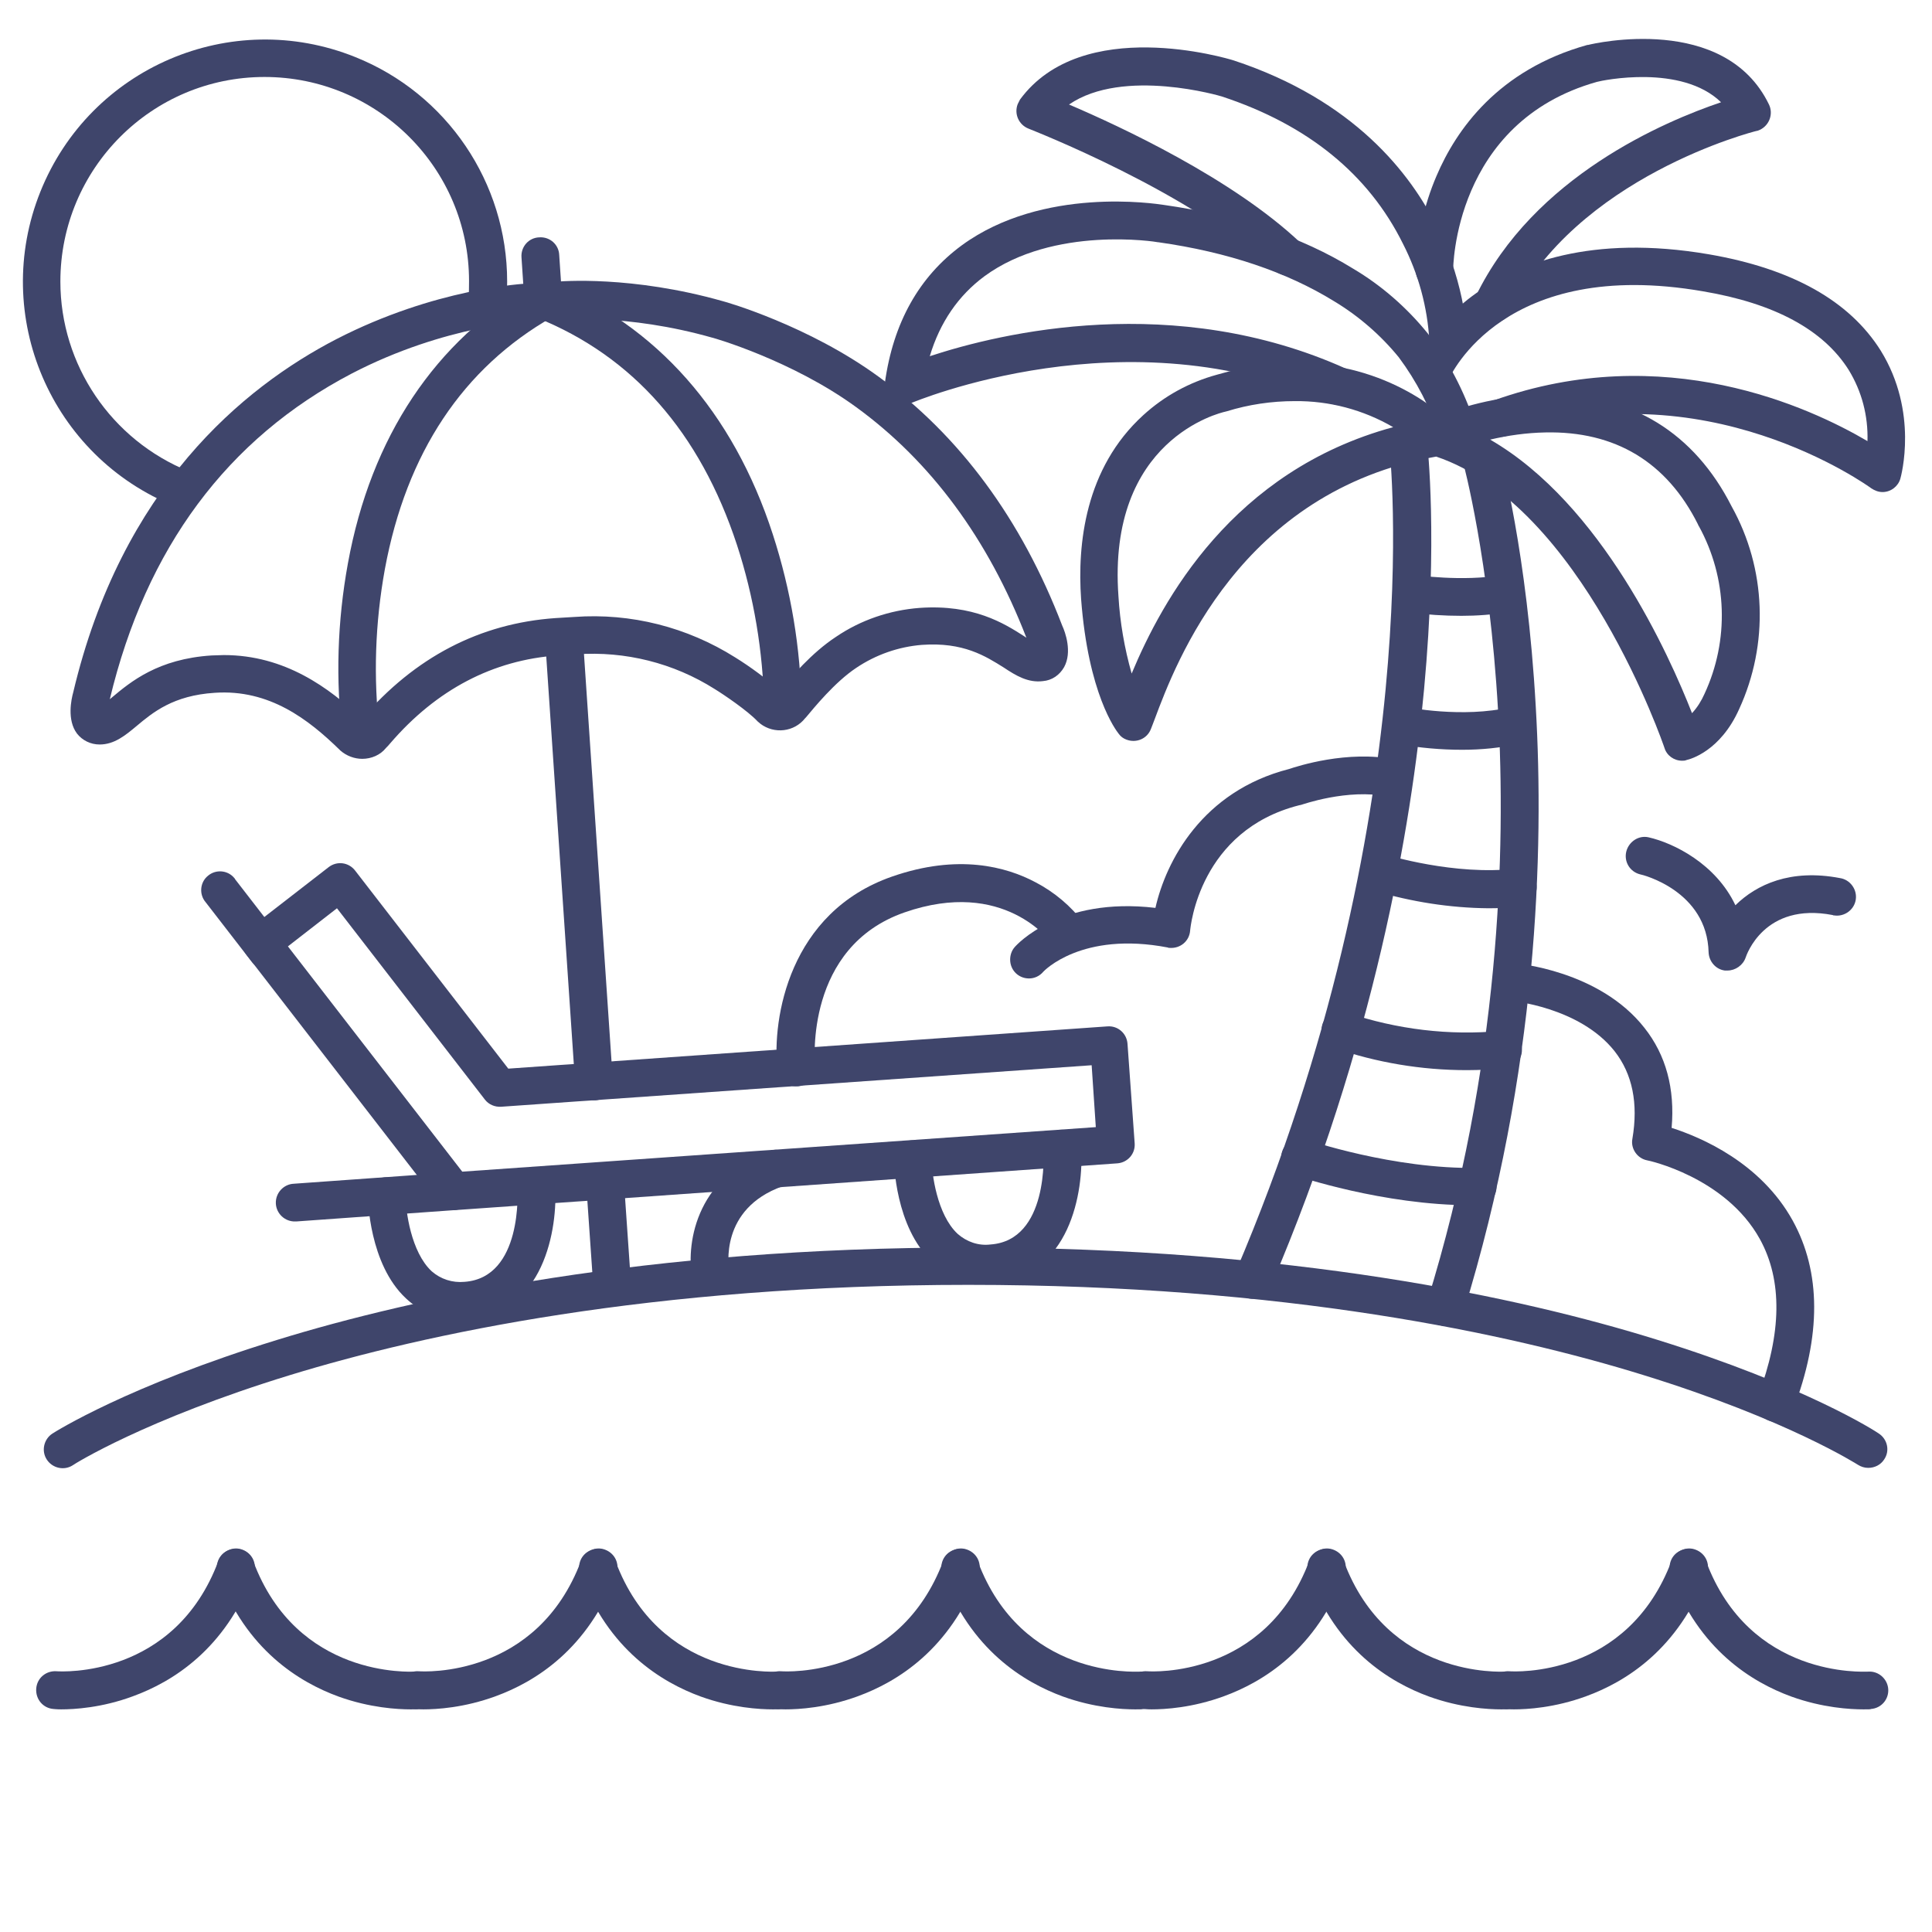<?xml version="1.0" ?><svg id="图层_1" style="enable-background:new 0 0 512 512;" version="1.1" viewBox="0 0 512 512" xml:space="preserve" xmlns="http://www.w3.org/2000/svg" xmlns:xlink="http://www.w3.org/1999/xlink"><style type="text/css">
	.st0{fill:#3F456B;}
</style><title/><g id="Lines"><path class="st0" d="M495.1,389c-1,0-1.9-0.3-2.7-0.8c-0.2-0.1-18.7-12-56.9-23.8c-35.2-10.9-94.9-23.9-178.9-23.9   s-144.1,13-179.7,23.9c-38.5,11.8-57.4,23.7-57.6,23.9c-2.3,1.5-5.4,0.8-6.9-1.5s-0.8-5.4,1.5-6.9l0,0c0.8-0.5,19.9-12.6,59.5-24.8   c36.3-11.2,97.6-24.5,183.2-24.5S403,343.8,439,355c39.3,12.2,58.1,24.3,58.9,24.9c2.3,1.5,3,4.6,1.4,6.9   C498.4,388.2,496.8,389,495.1,389L495.1,389z"/><path class="st0" d="M120.2,320.7c-1.6,0-3-0.7-4-1.9L65.3,253c-1.7-2.2-1.3-5.3,0.9-7l20.9-16.2c2.2-1.7,5.3-1.3,7,0.9l40.6,52.5   L293.5,272c2.8-0.2,5.1,1.9,5.3,4.6l1.9,26.4c0.2,2.8-1.9,5.1-4.6,5.3l-175.6,12.4L120.2,320.7z M76.3,250.8l46.2,59.7l167.9-11.8   l-1.1-16.4l-156.5,11c-1.7,0.1-3.3-0.6-4.3-1.9l-39.2-50.7L76.3,250.8z"/><path class="st0" d="M78.3,323.7c-2.8,0.1-5.1-2.1-5.2-4.8c-0.1-2.8,2.1-5.1,4.8-5.2l41.9-3c2.8-0.2,5.2,1.9,5.3,4.6   c0.2,2.8-1.9,5.2-4.7,5.4l-41.9,3L78.3,323.7z"/><path class="st0" d="M121.9,349.6c-5.3,0.1-10.5-1.9-14.3-5.5c-9.8-9.1-10.1-26.4-10.1-27.1c0-2.8,2.2-5,4.9-5c0,0,0,0,0.1,0l0,0   c2.8,0,5,2.2,5,5c0,3.8,1.4,14.8,6.9,19.9c2.4,2.1,5.5,3.1,8.7,2.8c15.4-1.1,14.1-24.1,14-25.1c-0.2-2.8,1.9-5.2,4.7-5.3   s5.2,1.9,5.3,4.7c0.8,11.7-3,34.3-23.3,35.7C123.2,349.6,122.6,349.6,121.9,349.6z"/><path class="st0" d="M261.4,339.8c-5.3,0.1-10.5-1.9-14.4-5.5c-9.8-9.1-10.1-26.4-10.1-27.1c0-2.8,2.2-5,4.9-5c0,0,0,0,0,0h0.1   c2.7,0,5,2.2,5,4.9c0,3.8,1.4,14.8,6.9,19.9c2.4,2.1,5.5,3.2,8.7,2.8c15.4-1.1,14.1-24.1,14-25.1c-0.2-2.8,1.9-5.2,4.7-5.3   s5.2,1.9,5.3,4.7c0.8,11.7-3,34.3-23.3,35.7C262.6,339.8,262,339.8,261.4,339.8z"/><path class="st0" d="M70.8,256.9c-1.6,0-3-0.7-4-1.9l-12.3-15.9c-1.8-2.1-1.5-5.3,0.6-7c2.1-1.8,5.3-1.5,7,0.6   c0.1,0.1,0.2,0.2,0.2,0.3l12.3,15.9c1.7,2.2,1.3,5.3-0.9,7C72.9,256.5,71.8,256.9,70.8,256.9L70.8,256.9z"/><path class="st0" d="M96,201.1c-2.1,0-4.2-0.8-5.8-2.2l-0.2-0.2c-8.2-8-18.6-16.1-33.1-15.1c-11,0.7-16.4,5.2-20.7,8.8   c-3,2.5-5.9,4.9-9.8,4.9l0,0c-2.4,0-4.6-1.1-6-2.9c-2.7-3.6-1.5-9.1-1-10.9c12.8-54.2,45-80.8,69.7-93.6   c26.2-13.5,49.4-14.7,51.3-14.8l6.6-0.4c1.7-0.2,20.5-1.7,44.5,5.1c0.9,0.2,22.8,6.5,41.3,20c21.5,15.6,37.9,37.8,48.7,66   c0.8,1.7,2.7,7,0.5,11c-1.2,2.1-3.2,3.5-5.6,3.7c-3.9,0.5-7.1-1.4-10.4-3.6c-4.8-3-10.7-6.8-21.7-6c-6.2,0.5-12.2,2.6-17.4,6.1l0,0   c-5.7,3.8-11.2,10.6-13.3,13.1l-0.2,0.2c-2.9,3.7-8.2,4.3-11.9,1.5c0,0-0.1-0.1-0.1-0.1c-0.2-0.2-0.4-0.3-0.6-0.5   c-2.6-2.8-9.1-7.2-11.4-8.6c-10.9-6.9-23.7-10.1-36.6-9.2l-5,0.3c-17.1,1.2-32.1,9-44.4,23.3c-0.4,0.5-0.8,0.9-1.1,1.2   C100.8,200.1,98.4,201.1,96,201.1z M59.3,173.6c16.2,0,28,8.7,36.6,16.9c14.1-16.4,31.3-25.3,51.3-26.7l5-0.3   c15-1.1,29.9,2.7,42.6,10.7c4.2,2.6,8.2,5.6,11.9,8.8c2.9-3.5,8.4-10,14.8-14.2c6.6-4.5,14.3-7.1,22.2-7.7   c14.3-1,22.4,4.1,27.7,7.5l0.6,0.4c-10.1-26.1-25.3-46.7-45.1-61.1c-17-12.4-37.9-18.4-38.1-18.4C166,83,148,84.7,147.8,84.7h-0.2   l-6.7,0.4h-0.2c-0.2,0-22.7,1-47.5,13.9c-32.9,17.2-54.5,46.2-64.1,86.3l0.6-0.5c4.9-4.1,12.2-10.2,26.4-11.1   C57.3,173.7,58.3,173.6,59.3,173.6z M224.1,173L224.1,173z"/><path class="st0" d="M162.2,345.2c-2.6,0-4.8-2-5-4.7l-1.8-26c-0.2-2.8,1.9-5.2,4.7-5.3s5.2,1.9,5.3,4.7l1.8,26   c0.2,2.8-1.9,5.1-4.6,5.3c0,0,0,0,0,0L162.2,345.2z"/><path class="st0" d="M157.4,291.6c-2.6,0-4.8-2-5-4.7l-7.9-116.8c-0.2-2.8,1.9-5.1,4.7-5.3c2.8-0.2,5.1,1.9,5.3,4.7l0,0l7.9,116.8   c0.2,2.8-1.9,5.1-4.6,5.3L157.4,291.6z"/><path class="st0" d="M143.9,83.4c-2.6,0-4.8-2-5-4.7l-0.7-10.5c-0.2-2.8,1.9-5.2,4.7-5.3c2.8-0.2,5.2,1.9,5.3,4.7l0.7,10.5   c0.2,2.8-1.9,5.1-4.6,5.3c0,0,0,0,0,0L143.9,83.4z"/><path class="st0" d="M95.7,199.8c-2.5,0-4.6-1.8-4.9-4.2c-1.9-15.4-1.4-31,1.4-46.3c6.1-33.5,23.2-59.1,49.3-74   c2.4-1.4,5.5-0.5,6.8,1.9s0.5,5.5-1.9,6.8l0,0c-23.7,13.5-38.7,36-44.4,66.8c-2.6,14.3-3.1,28.8-1.4,43.2c0.4,2.7-1.5,5.3-4.2,5.7   C96.2,199.7,95.9,199.8,95.7,199.8L95.7,199.8z"/><path class="st0" d="M207.5,192.2h-0.1c-2.8,0-5-2.3-4.9-5.1l0,0c-0.3-14.5-2.7-28.9-7.2-42.7c-9.8-29.8-27.6-50-53-60.2   c-2.5-1.2-3.5-4.2-2.3-6.7c1.1-2.2,3.7-3.3,6-2.5c27.9,11.2,48.3,34.2,58.8,66.6c4.8,14.8,7.4,30.2,7.6,45.7   C212.4,190.1,210.2,192.2,207.5,192.2z"/><path class="st0" d="M445.8,201.6c-2.2,0-4.1-1.4-4.7-3.4c-0.2-0.6-21.9-64.2-60.5-77.2c-51.9,9.2-69,54.6-74.6,69.6   c-0.4,1-0.7,1.9-1,2.6c-1,2.6-3.9,3.8-6.5,2.8c-0.8-0.3-1.5-0.8-2-1.5c-0.8-1-8.1-10.6-10-35.8c-1-14.4,1-34.6,16.5-48.7   c5.6-5.1,12.2-8.7,19.5-10.7c31.7-9.3,52.6,4.7,59.6,10.6c8.7-3.3,17.9-5.1,27.2-5.4h1.4c21.7,0,38.3,10.2,48.2,29.7   c9.2,16.5,9.9,36.5,2,53.7c-5,11.2-13,13.3-13.9,13.5C446.5,201.6,446.2,201.6,445.8,201.6z M394.9,116.5   c29.6,17.1,47.5,57.2,53.5,72.5c1.4-1.5,2.5-3.3,3.3-5.1c6.6-14.2,6.1-30.7-1.5-44.5c-0.1-0.1-0.2-0.3-0.2-0.4   c-8.3-16.6-22-24.8-40.5-24.4C404.5,114.7,399.6,115.4,394.9,116.5z M343.1,106.3c-6.1,0-12.2,0.9-18,2.7l-0.4,0.1   c-1.3,0.3-31.3,7.3-28.3,48.9c0.4,6.9,1.6,13.8,3.5,20.5c8.1-19.4,26.7-53.7,69.3-65.3C361.3,108.6,352.3,106.2,343.1,106.3z"/><path class="st0" d="M386.2,118.8c-2.1,0-4-1.3-4.7-3.3c-2.5-7.5-6.1-14.5-10.8-20.8c-4.8-5.9-10.7-11-17.2-14.9   C341,72.1,325.4,66.8,307,64.2h-0.1c-0.3-0.1-27.6-4.5-46,9c-6.9,5.1-11.8,12.2-14.5,21.2c18.8-6.2,64.8-17.2,110.3,3.3   c2.5,1.1,3.7,4,2.6,6.6s-4,3.7-6.6,2.6c-0.1,0-0.1,0-0.2-0.1c-53.7-24.3-110.4-0.2-111,0c-2.5,1.1-5.5-0.1-6.6-2.6   c-0.4-0.8-0.5-1.8-0.4-2.7c2.2-16,9.1-28.2,20.4-36.5c21.5-15.7,51.4-11,53.5-10.7c19.7,2.8,36.6,8.5,50.2,16.9   c7.6,4.5,14.3,10.4,19.8,17.2c5.4,7.2,9.6,15.2,12.4,23.7c0.9,2.6-0.5,5.5-3.1,6.4C387.3,118.7,386.8,118.8,386.2,118.8z"/><path class="st0" d="M498.9,130.4c-1.1,0-2.1-0.4-3-1c-0.4-0.3-44.6-32.5-96.6-13.9c-2.6,0.9-5.4-0.6-6.3-3.2   c-0.8-2.5,0.5-5.2,2.9-6.2c45.1-16.1,83.7,1.8,99,10.8c0.2-6.7-1.5-13.2-5-18.9c-6.7-10.6-19.6-17.6-38.6-20.8   c-52.6-9.1-66.8,22.1-67.4,23.4c-1.1,2.5-4.1,3.6-6.6,2.5c-2.4-1.1-3.5-3.9-2.6-6.4c0.2-0.4,4.5-10.5,16.5-19   c10.8-7.7,30.3-15.7,61.7-10.3c22,3.8,37.2,12.3,45.5,25.5c10.1,16.3,5.4,33.3,5.2,34C503,128.9,501.1,130.4,498.9,130.4   L498.9,130.4z"/><path class="st0" d="M383.8,95.4c-2.8,0-5-2.2-5-5l0,0c-0.5-9-2.9-17.8-7-25.8c-9.1-18.4-25.2-31.5-47.9-39   c-0.2-0.1-26.2-7.8-40.6,2.1c13.6,5.8,43.3,19.6,61.3,36.6c2,1.9,2.1,5.1,0.2,7.1c-1.9,2-5.1,2.1-7.1,0.2l0,0   c-22-20.8-64.7-37.3-65.1-37.5c-2.6-1-3.9-3.9-2.9-6.5c0.2-0.4,0.4-0.8,0.6-1.2c16.5-22.5,55-10.9,56.6-10.4   c31.9,10.5,47,30,54.1,44.5c7.7,15.8,7.8,29.2,7.8,29.7C388.8,93.1,386.5,95.3,383.8,95.4L383.8,95.4z"/><path class="st0" d="M395.6,85.7c-2.8,0-5-2.2-5-5c0-0.8,0.2-1.5,0.5-2.2c15.4-31.8,50.2-46.4,65-51.4   c-10.5-10.2-31.5-5.8-32.9-5.4c-38,10.7-38.1,49.5-38.1,49.9c0,2.8-2.2,5-4.9,5c0,0,0,0,0,0h0c-2.8,0-5-2.2-5-5   c0.3-8.6,2.1-17.1,5.5-25c5.2-12.2,16.3-28.1,40-34.7h0.2c1.5-0.4,36.2-8.4,47.9,15.8c1.2,2.5,0.1,5.5-2.4,6.7   c-0.3,0.1-0.6,0.3-0.9,0.3c-0.5,0.1-47.9,12.1-65.3,48.1C399.2,84.5,397.5,85.6,395.6,85.7z"/><path class="st0" d="M383,351.4c-0.5,0-1-0.1-1.5-0.2c-2.6-0.8-4.1-3.6-3.3-6.2c19.4-62.6,20.9-119.8,18.8-156.7   c-2.3-40.1-9.2-65.6-9.3-65.9c-0.7-2.7,0.8-5.4,3.5-6.2c2.7-0.7,5.4,0.8,6.2,3.5c0.3,1.1,7.3,26.6,9.6,67.7   c2.2,37.8,0.6,96.3-19.2,160.5C387.2,349.9,385.2,351.4,383,351.4z"/><path class="st0" d="M332,344.2c-2.8,0-5-2.2-5-5c0-0.7,0.1-1.4,0.4-2c51.6-120.9,40.9-217.9,40.8-218.8c-0.3-2.7,1.7-5.2,4.5-5.5   c2.7-0.3,5.1,1.6,5.5,4.3c0.1,1,2.9,25.4-0.8,65.4c-3.4,36.8-13.2,94.1-40.7,158.5C335.8,342.9,334,344.2,332,344.2z"/><path class="st0" d="M188.4,343.1c-2.4,0-4.4-1.7-4.9-4c-1.7-8.6,0.3-26.9,20.4-34.1c2.6-0.9,5.5,0.4,6.4,3c0.9,2.6-0.4,5.5-3,6.4   c-16.6,6-14.3,21.1-14,22.8c0.5,2.7-1.3,5.3-4,5.8c0,0,0,0,0,0C189,343.1,188.7,343.1,188.4,343.1z"/><path class="st0" d="M211,287.9c-2.6,0-4.7-1.9-5-4.5c-1.4-13.5,3.1-41.6,30.4-51.1c17.5-6.1,30.3-2.6,38,1.5   c5,2.6,9.4,6.3,12.8,10.8c1.6,2.3,1,5.4-1.3,6.9c-2.3,1.6-5.4,1-7-1.3c-0.5-0.7-12.8-17.6-39.2-8.4s-23.8,39.4-23.7,40.6   c0.3,2.7-1.7,5.2-4.5,5.5L211,287.9z"/><path class="st0" d="M272.7,259.3c-2.8,0-5-2.2-5-5c0-1.2,0.4-2.4,1.2-3.3c0.5-0.6,12-13.4,37.3-10.4c2.8-12.4,12.4-30.9,35.4-36.8   c2.1-0.7,15.5-5.1,28.2-2.5c2.7,0.6,4.5,3.2,3.9,5.9c-0.6,2.7-3.2,4.5-5.9,3.9c-10.7-2.2-22.9,2.2-23,2.2l-0.5,0.1   c-26.4,6.7-28.8,32.2-28.9,33.2c-0.2,2.8-2.6,4.8-5.4,4.6c-0.2,0-0.4,0-0.5-0.1c-22.9-4.4-32.9,6.3-33,6.4   C275.5,258.7,274.1,259.3,272.7,259.3z"/><path class="st0" d="M470.6,376.8c-2.8,0-5-2.2-5-5c0-0.6,0.1-1.2,0.3-1.8c6.3-16.7,6.5-30.7,0.5-41.6   c-9.1-16.5-29.7-20.9-29.9-20.9c-2.6-0.5-4.4-3.1-3.9-5.7c1.6-9.4,0-17.2-4.7-23.2c-9.3-11.8-27.6-13.4-27.8-13.4   c-2.8-0.2-4.8-2.6-4.6-5.4c0.2-2.8,2.6-4.8,5.4-4.6c0.9,0.1,22.9,1.9,34.9,17.2c5.7,7.2,8.1,16.1,7.2,26.5   c7.8,2.5,23.6,9.2,32.1,24.6c7.5,13.6,7.6,30.5,0.1,50.1C474.5,375.5,472.7,376.8,470.6,376.8z"/><path class="st0" d="M48.3,134.6c-0.6,0-1.3-0.1-1.9-0.4C13.5,121-2.5,83.7,10.7,50.8S61.2,1.9,94.1,15.1   c24.3,9.7,40.3,33.3,40.3,59.5c0,2-0.1,4-0.3,5.9c-0.3,2.8-2.7,4.8-5.5,4.5c-2.8-0.3-4.8-2.7-4.5-5.5c0.2-1.7,0.2-3.3,0.2-5   c0-29.9-24.3-54.1-54.2-54.1c-29.9,0-54.1,24.3-54.1,54.2c0,22.1,13.5,42,34,50.3c2.6,1,3.8,3.9,2.8,6.5   C52.1,133.3,50.3,134.6,48.3,134.6L48.3,134.6z"/></g><g id="Outline"><path class="st0" d="M457.8,257.2c-0.2,0-0.5,0-0.7,0c-2.4-0.3-4.2-2.4-4.3-4.8c-0.4-16.3-17.5-20.6-18.2-20.7   c-2.7-0.7-4.3-3.4-3.6-6.1c0.7-2.6,3.3-4.3,5.9-3.7c6.6,1.5,17.8,7,23,18c5.6-5.5,14.6-9.7,27.7-7.2c2.7,0.4,4.6,3,4.2,5.7   c-0.4,2.7-3,4.6-5.7,4.2c-0.1,0-0.3,0-0.4-0.1c-18.2-3.5-22.9,10.7-23.1,11.3C461.9,255.8,459.9,257.2,457.8,257.2z"/><path class="st0" d="M387.3,163.2c-4.6,0-9.2-0.3-13.8-0.9c-2.7-0.4-4.6-3-4.2-5.7c0.4-2.7,3-4.6,5.7-4.2c0.2,0,12.5,1.8,23,0   c2.7-0.4,5.3,1.5,5.7,4.2c0.4,2.6-1.4,5.1-4,5.6C395.6,162.9,391.4,163.2,387.3,163.2z"/><path class="st0" d="M387.5,198.7c-5.6,0-11.3-0.5-16.8-1.5c-2.7-0.6-4.5-3.2-3.9-5.9c0.6-2.7,3.2-4.5,5.9-3.9l0,0   c0.1,0,14.9,3,27.6,0c2.7-0.6,5.4,1.1,5.9,3.8c0.6,2.6-1.1,5.3-3.7,5.9C397.7,198.2,392.6,198.7,387.5,198.7z"/><path class="st0" d="M394.4,240.7c-10.2-0.1-20.3-1.7-30.1-4.6c-2.6-0.8-4.1-3.6-3.3-6.3c0.8-2.6,3.6-4.1,6.3-3.3   c0.3,0.1,18.2,5.6,34.4,3.7c2.7-0.3,5.2,1.7,5.5,4.4c0.3,2.7-1.6,5.2-4.4,5.5C400,240.6,397.2,240.7,394.4,240.7z"/><path class="st0" d="M388.7,283.6c-12,0-23.9-2-35.2-5.9c-2.6-1-3.9-3.8-3-6.4c1-2.6,3.8-3.9,6.4-3c0.1,0,0.1,0,0.2,0.1l0,0   c13.1,4.4,26.9,6.1,40.7,4.8c2.7-0.3,5.2,1.7,5.5,4.5s-1.7,5.2-4.5,5.5C395.4,283.4,392.1,283.6,388.7,283.6z"/><path class="st0" d="M389.9,319.4c-23.4,0-46-7.7-47-8c-2.6-0.9-4-3.7-3.1-6.3s3.7-4,6.3-3.1c0,0,0,0,0.1,0l0,0   c0.2,0.1,23.1,7.9,45.3,7.5h0.1c2.8,0,5,2.2,5,5c0,2.8-2.2,5-5,5L389.9,319.4z"/></g><g><g><g><path class="st0" d="M108.8,453c-3.4,0-10.8-0.4-19.1-3.4c-10.4-3.8-24.5-12.4-31.9-32.4c-1-2.6,0.3-5.5,2.9-6.4     c2.6-1,5.5,0.3,6.4,2.9c11.6,31.1,41.7,29.3,43,29.3c2.7-0.2,5.1,1.9,5.3,4.6c0.2,2.7-1.8,5.1-4.6,5.3     C110.8,453,110.1,453,108.8,453z"/></g><g><path class="st0" d="M16.2,453c-1.2,0-1.9-0.1-2-0.1c-2.8-0.2-4.8-2.6-4.6-5.4c0.2-2.8,2.6-4.8,5.4-4.6     c1.3,0.1,31.3,1.8,42.9-29.3c1-2.6,3.9-3.9,6.4-2.9c2.6,1,3.9,3.8,2.9,6.4c-7.5,20-21.5,28.6-31.9,32.4     C27,452.6,19.6,453,16.2,453z"/></g></g><g><g><path class="st0" d="M204.8,453c-3.4,0-10.8-0.4-19.1-3.4c-10.4-3.8-24.5-12.4-31.9-32.4c-1-2.6,0.3-5.5,2.9-6.4     c2.6-1,5.5,0.3,6.4,2.9c11.6,31.1,41.7,29.3,43,29.3c2.8-0.2,5.1,1.9,5.3,4.6s-1.8,5.1-4.6,5.3C206.8,453,206.1,453,204.8,453z"/></g><g><path class="st0" d="M112.2,453c-1.2,0-1.9-0.1-2-0.1c-2.8-0.2-4.8-2.6-4.6-5.4c0.2-2.7,2.6-4.8,5.4-4.6     c1.3,0.1,31.3,1.8,43-29.3c1-2.6,3.9-3.9,6.4-2.9c2.6,1,3.9,3.8,2.9,6.4c-7.5,20-21.5,28.6-31.9,32.4     C123,452.6,115.6,453,112.2,453z"/></g></g><g><g><path class="st0" d="M300.8,453c-3.4,0-10.8-0.4-19.1-3.4c-10.4-3.8-24.5-12.4-31.9-32.4c-1-2.6,0.3-5.5,2.9-6.4     c2.6-1,5.5,0.3,6.4,2.9c11.6,31.1,41.7,29.3,43,29.3c2.7-0.2,5.1,1.9,5.3,4.6c0.2,2.7-1.8,5.1-4.6,5.3     C302.8,453,302.1,453,300.8,453z"/></g><g><path class="st0" d="M208.2,453c-1.2,0-1.9-0.1-2-0.1c-2.8-0.2-4.8-2.6-4.6-5.4c0.2-2.7,2.6-4.8,5.4-4.6     c1.3,0.1,31.3,1.8,43-29.3c1-2.6,3.9-3.9,6.4-2.9c2.6,1,3.9,3.8,2.9,6.4c-7.5,20-21.5,28.6-31.9,32.4     C219,452.6,211.6,453,208.2,453z"/></g></g><g><g><path class="st0" d="M397.8,453c-3.4,0-10.8-0.4-19.1-3.4c-10.4-3.8-24.5-12.4-31.9-32.4c-1-2.6,0.3-5.5,2.9-6.4     c2.6-1,5.5,0.3,6.4,2.9c11.6,31.1,41.7,29.3,43,29.3c2.7-0.2,5.1,1.9,5.3,4.6c0.2,2.7-1.8,5.1-4.6,5.3     C399.8,453,399.1,453,397.8,453z"/></g><g><path class="st0" d="M305.2,453c-1.2,0-1.9-0.1-2-0.1c-2.8-0.2-4.8-2.6-4.6-5.4c0.2-2.7,2.6-4.8,5.4-4.6     c1.3,0.1,31.3,1.8,43-29.3c1-2.6,3.9-3.9,6.4-2.9c2.6,1,3.9,3.8,2.9,6.4c-7.5,20-21.5,28.6-31.9,32.4     C316,452.6,308.6,453,305.2,453z"/></g></g><g><g><path class="st0" d="M493.8,453c-3.4,0-10.8-0.4-19.1-3.4c-10.4-3.8-24.5-12.4-31.9-32.4c-1-2.6,0.3-5.5,2.9-6.4     c2.6-1,5.5,0.3,6.4,2.9c11.6,31.1,41.7,29.3,43,29.3c2.7-0.2,5.1,1.9,5.3,4.6c0.2,2.7-1.8,5.1-4.6,5.3     C495.8,453,495.1,453,493.8,453z"/></g><g><path class="st0" d="M401.2,453c-1.2,0-1.9-0.1-2-0.1c-2.8-0.2-4.8-2.6-4.6-5.4c0.2-2.7,2.6-4.8,5.4-4.6     c1.3,0.1,31.3,1.8,43-29.3c1-2.6,3.9-3.9,6.4-2.9c2.6,1,3.9,3.8,2.9,6.4c-7.5,20-21.5,28.6-31.9,32.4     C412,452.6,404.6,453,401.2,453z"/></g></g></g></svg>